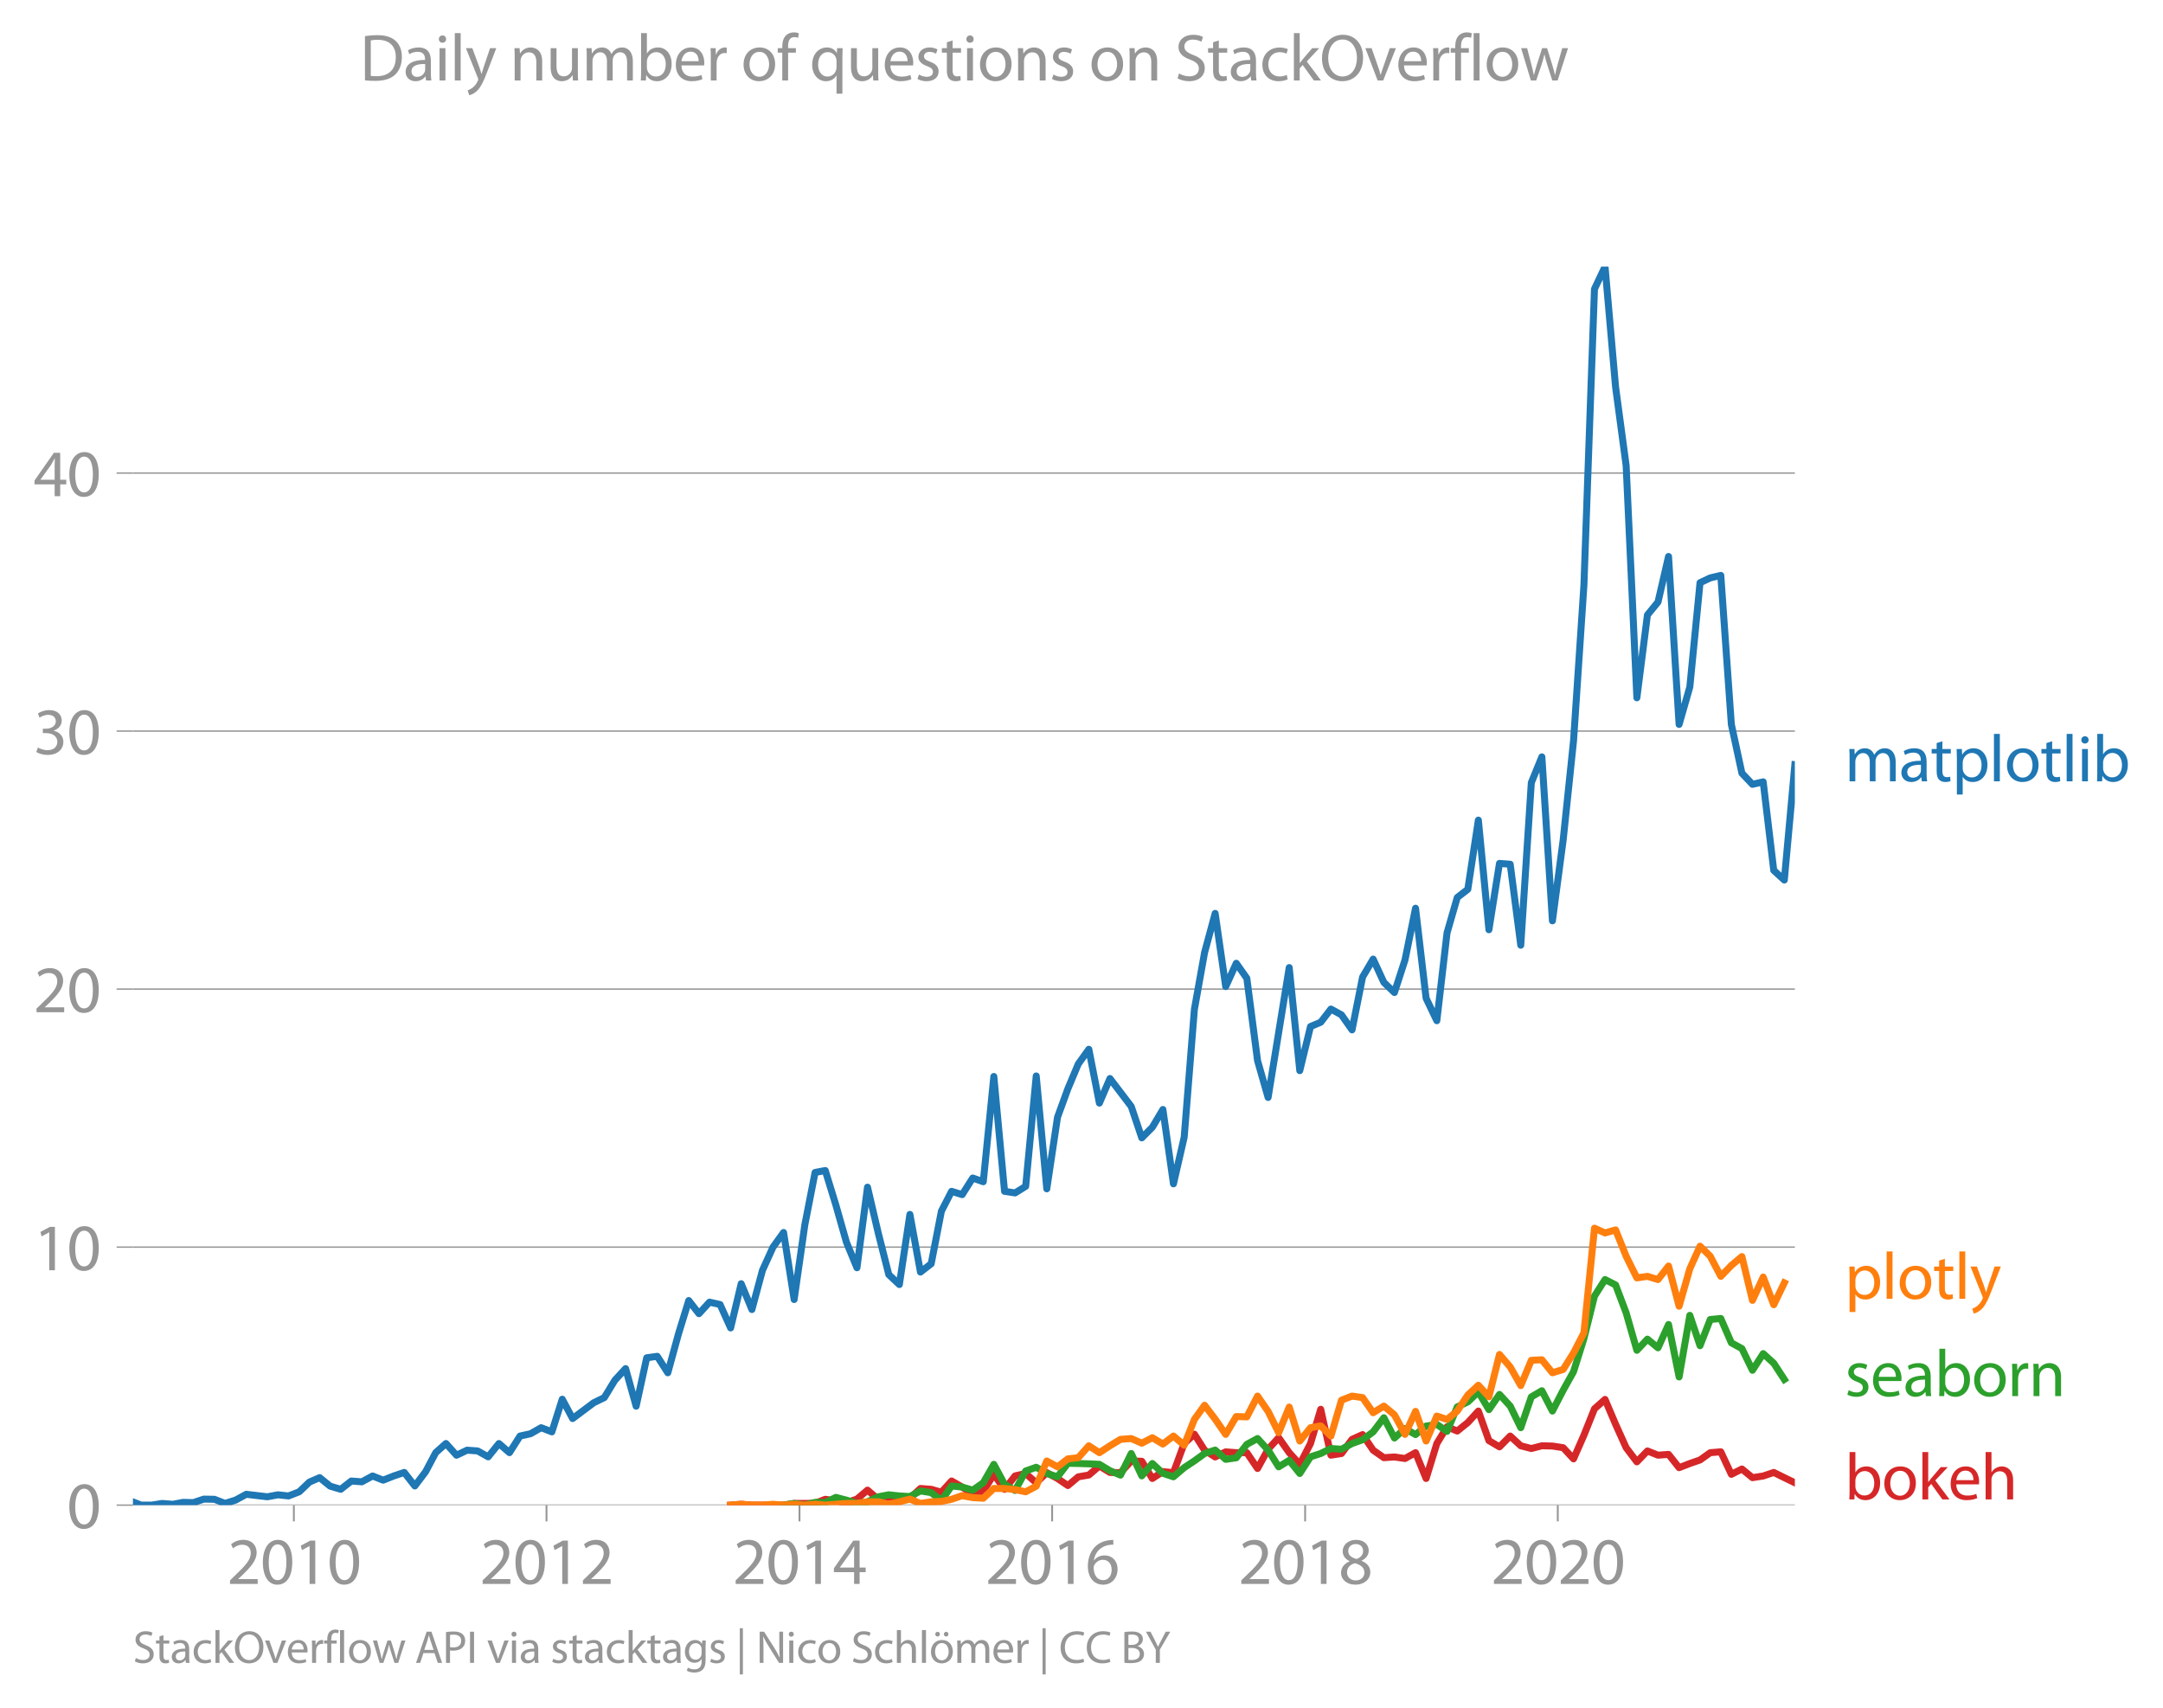 <svg height="489.243" viewBox="0 0 464.792 366.932" width="619.723" xmlns="http://www.w3.org/2000/svg" xmlns:xlink="http://www.w3.org/1999/xlink"><defs><style>*{stroke-linecap:butt;stroke-linejoin:round}</style></defs><g id="figure_1"><path d="M0 366.932h464.792V0H0z" style="fill:none" id="patch_1"/><g id="axes_1"><path d="M28.563 323.405h357.12V57.293H28.563z" style="fill:none" id="patch_2"/><g id="matplotlib.axis_1"><g id="xtick_1"><g id="line2d_1"><defs><path d="M0 0v3.5" id="ma772a78b58" style="stroke:#969696;stroke-width:.4"/></defs><use style="fill:#969696;stroke:#969696;stroke-width:.4" x="63.145" xlink:href="#ma772a78b58" y="323.405"/></g><g style="fill:#969696" transform="matrix(.14 0 0 -.14 48.782 340.345)" id="text_1"><defs><path d="M2944 0v467H1075v13l333 307c877 845 1434 1466 1434 2234 0 595-378 1209-1274 1209-480 0-890-179-1178-422l180-397c192 160 505 352 883 352 621 0 825-390 825-813-6-627-486-1164-1548-2176L288 346V0h2656z" id="MyriadPro-Regular-32" transform="scale(.016)"/><path d="M1677 4230c-845 0-1447-768-1447-2163C243 691 794-70 1606-70c922 0 1447 780 1447 2195 0 1325-499 2105-1376 2105zm-32-435c582 0 845-672 845-1696 0-1062-276-1734-852-1734-512 0-844 614-844 1696 0 1133 358 1734 851 1734z" id="MyriadPro-Regular-30" transform="scale(.016)"/><path d="M1510 0h544v4160h-480l-908-486 108-429 724 390h12V0z" id="MyriadPro-Regular-31" transform="scale(.016)"/></defs><use xlink:href="#MyriadPro-Regular-32"/><use x="51.3" xlink:href="#MyriadPro-Regular-30"/><use x="102.6" xlink:href="#MyriadPro-Regular-31"/><use x="153.9" xlink:href="#MyriadPro-Regular-30"/></g></g><g id="xtick_2"><use style="fill:#969696;stroke:#969696;stroke-width:.4" x="117.434" xlink:href="#ma772a78b58" y="323.405" id="line2d_2"/><g style="fill:#969696" transform="matrix(.14 0 0 -.14 103.071 340.345)" id="text_2"><use xlink:href="#MyriadPro-Regular-32"/><use x="51.3" xlink:href="#MyriadPro-Regular-30"/><use x="102.6" xlink:href="#MyriadPro-Regular-31"/><use x="153.9" xlink:href="#MyriadPro-Regular-32"/></g></g><g id="xtick_3"><use style="fill:#969696;stroke:#969696;stroke-width:.4" x="171.798" xlink:href="#ma772a78b58" y="323.405" id="line2d_3"/><g style="fill:#969696" transform="matrix(.14 0 0 -.14 157.435 340.345)" id="text_3"><defs><path d="M2560 0v1133h582v441h-582v2586h-608L96 1504v-371h1933V0h531zM666 1574v13l1017 1415c115 192 218 371 346 614h19c-13-218-19-435-19-653V1574H666z" id="MyriadPro-Regular-34" transform="scale(.016)"/></defs><use xlink:href="#MyriadPro-Regular-32"/><use x="51.3" xlink:href="#MyriadPro-Regular-30"/><use x="102.6" xlink:href="#MyriadPro-Regular-31"/><use x="153.9" xlink:href="#MyriadPro-Regular-34"/></g></g><g id="xtick_4"><use style="fill:#969696;stroke:#969696;stroke-width:.4" x="226.087" xlink:href="#ma772a78b58" y="323.405" id="line2d_4"/><g style="fill:#969696" transform="matrix(.14 0 0 -.14 211.724 340.345)" id="text_4"><defs><path d="M2662 4224c-102 0-243-6-409-32-525-64-986-275-1331-614-410-410-704-1056-704-1876C218 621 800-70 1690-70c864 0 1382 704 1382 1465 0 813-518 1344-1254 1344-461 0-807-217-1005-480h-19c96 685 563 1331 1446 1479 160 25 307 32 422 25v461zM1690 365c-589 0-903 505-916 1190 0 103 26 186 64 250 154 301 468 512 807 512 518 0 857-359 857-954s-326-998-806-998h-6z" id="MyriadPro-Regular-36" transform="scale(.016)"/></defs><use xlink:href="#MyriadPro-Regular-32"/><use x="51.3" xlink:href="#MyriadPro-Regular-30"/><use x="102.6" xlink:href="#MyriadPro-Regular-31"/><use x="153.9" xlink:href="#MyriadPro-Regular-36"/></g></g><g id="xtick_5"><use style="fill:#969696;stroke:#969696;stroke-width:.4" x="280.451" xlink:href="#ma772a78b58" y="323.405" id="line2d_5"/><g style="fill:#969696" transform="matrix(.14 0 0 -.14 266.088 340.345)" id="text_5"><defs><path d="M1062 2170c-512-218-825-589-825-1114C237 448 762-70 1632-70c794 0 1414 486 1414 1209 0 506-320 871-838 1075v20c512 243 685 620 685 972 0 519-403 1024-1210 1024-729 0-1286-448-1286-1107 0-358 198-717 659-934l6-19zm583-1831c-531 0-851 371-832 794 0 397 262 717 749 857 563-160 915-403 915-908 0-423-327-743-832-743zm6 3488c506 0 704-345 704-678 0-378-275-634-633-755-480 128-794 352-794 768 0 358 256 665 723 665z" id="MyriadPro-Regular-38" transform="scale(.016)"/></defs><use xlink:href="#MyriadPro-Regular-32"/><use x="51.3" xlink:href="#MyriadPro-Regular-30"/><use x="102.6" xlink:href="#MyriadPro-Regular-31"/><use x="153.9" xlink:href="#MyriadPro-Regular-38"/></g></g><g id="xtick_6"><use style="fill:#969696;stroke:#969696;stroke-width:.4" x="334.74" xlink:href="#ma772a78b58" y="323.405" id="line2d_6"/><g style="fill:#969696" transform="matrix(.14 0 0 -.14 320.377 340.345)" id="text_6"><use xlink:href="#MyriadPro-Regular-32"/><use x="51.3" xlink:href="#MyriadPro-Regular-30"/><use x="102.6" xlink:href="#MyriadPro-Regular-32"/><use x="153.9" xlink:href="#MyriadPro-Regular-30"/></g></g></g><g id="matplotlib.axis_2"><g id="ytick_1"><path clip-path="url(#p707136ed68)" d="M28.563 323.405h357.12" style="fill:none;stroke:#969696;stroke-linecap:square;stroke-width:.3" id="line2d_7"/><g id="line2d_8"><defs><path d="M0 0h-3.5" id="mca78704693" style="stroke:#969696;stroke-width:.3"/></defs><use style="fill:#969696;stroke:#969696;stroke-width:.3" x="28.563" xlink:href="#mca78704693" y="323.405"/></g><use xlink:href="#MyriadPro-Regular-30" style="fill:#969696" transform="matrix(.14 0 0 -.14 14.382 328.375)" id="text_7"/></g><g id="ytick_2"><path clip-path="url(#p707136ed68)" d="M28.563 267.965h357.12" style="fill:none;stroke:#969696;stroke-linecap:square;stroke-width:.3" id="line2d_9"/><use style="fill:#969696;stroke:#969696;stroke-width:.3" x="28.563" xlink:href="#mca78704693" y="267.965" id="line2d_10"/><g style="fill:#969696" transform="matrix(.14 0 0 -.14 7.2 272.935)" id="text_8"><use xlink:href="#MyriadPro-Regular-31"/><use x="51.3" xlink:href="#MyriadPro-Regular-30"/></g></g><g id="ytick_3"><path clip-path="url(#p707136ed68)" d="M28.563 212.525h357.12" style="fill:none;stroke:#969696;stroke-linecap:square;stroke-width:.3" id="line2d_11"/><use style="fill:#969696;stroke:#969696;stroke-width:.3" x="28.563" xlink:href="#mca78704693" y="212.525" id="line2d_12"/><g style="fill:#969696" transform="matrix(.14 0 0 -.14 7.2 217.495)" id="text_9"><use xlink:href="#MyriadPro-Regular-32"/><use x="51.3" xlink:href="#MyriadPro-Regular-30"/></g></g><g id="ytick_4"><path clip-path="url(#p707136ed68)" d="M28.563 157.085h357.12" style="fill:none;stroke:#969696;stroke-linecap:square;stroke-width:.3" id="line2d_13"/><use style="fill:#969696;stroke:#969696;stroke-width:.3" x="28.563" xlink:href="#mca78704693" y="157.085" id="line2d_14"/><g style="fill:#969696" transform="matrix(.14 0 0 -.14 7.2 162.055)" id="text_10"><defs><path d="M269 211C474 77 883-70 1350-70c999 0 1517 582 1517 1248 0 582-416 966-928 1068v13c512 186 768 551 768 979 0 506-371 992-1190 992-448 0-871-160-1088-320l147-409c179 128 499 275 832 275 518 0 730-294 730-627 0-493-519-704-928-704H896v-423h314c544 0 1068-249 1075-832 6-345-218-806-941-806-390 0-762 160-922 262L269 211z" id="MyriadPro-Regular-33" transform="scale(.016)"/></defs><use xlink:href="#MyriadPro-Regular-33"/><use x="51.3" xlink:href="#MyriadPro-Regular-30"/></g></g><g id="ytick_5"><path clip-path="url(#p707136ed68)" d="M28.563 101.645h357.12" style="fill:none;stroke:#969696;stroke-linecap:square;stroke-width:.3" id="line2d_15"/><use style="fill:#969696;stroke:#969696;stroke-width:.3" x="28.563" xlink:href="#mca78704693" y="101.645" id="line2d_16"/><g style="fill:#969696" transform="matrix(.14 0 0 -.14 7.2 106.615)" id="text_11"><use xlink:href="#MyriadPro-Regular-34"/><use x="51.3" xlink:href="#MyriadPro-Regular-30"/></g></g></g><path clip-path="url(#p707136ed68)" d="m156.998 323.405 2.269-.179 2.305.18h6.805l2.268-.359h2.306l2.193-.038 2.193-.856 2.27.328 2.268.388 2.268-.757 2.268-1.926 2.306 1.967 2.268-.411 2.27-.304 2.267.489 2.268-2.099 2.305.18 2.194.625 2.192-2.414 2.27 1.305 2.269 1.556 2.268-.632 2.268-3.66 2.305 3.22 2.269-2.886 2.27-.513 2.266 1.991 2.269-2.17 2.305 1.252 2.231 1.517 2.23-1.874 2.27-.388 2.268-1.937 2.268 1.383 2.268.047 2.306-2.503 2.268.053 2.27 3.702 2.266-1.484 2.269.232 2.305-6.259 2.194-2.012 2.192 3.443 2.27 1.454 2.268-1.097 2.269.173 2.268.006 2.305 3.398 2.268-4.143 2.27-2.474 2.267 3.213 2.268 2.51 2.306-4.47 2.194-7.359 2.192 9.862 2.27-.358 2.268-3.04 2.268-1.025 2.268 3.35 2.306 1.61 2.268-.156 2.27.334 2.267-1.258 2.268 5.55 2.305-7.51 2.194-3.597 2.193.913 2.27-1.824 2.268-2.468 2.268 6.35 2.268 1.34 2.306-2.324 2.268 2.092 2.27.59 2.266-.59 2.269.054 2.305.357 2.231 2.4 2.23-5.082 2.27-5.675 2.268-2.015 2.268 5.34 2.268 5.032 2.306 3.04 2.268-2.342 2.27.912 2.266-.173 2.269 2.855 2.305-.894 2.194-.76 2.192-1.565 2.27-.19 2.268 4.84 2.269-1.144 2.268 1.86 2.305-.358 2.269-.763 2.27 1.12 2.266 1.097" style="fill:none;stroke:#d62728;stroke-linecap:square;stroke-width:1.5" id="line2d_17"/><path clip-path="url(#p707136ed68)" d="m168.377 323.405 2.268-.358 2.306.358 2.193-.594 2.193.058 2.27-1.127 2.268.59 2.268.704 2.268-.346 2.306-1.073 2.268-.43 2.27.25 2.267.12 2.268-1.192 2.305.358 2.194 1.692 2.192-3.123 2.27.232 2.269.662 2.268-1.586 2.268-3.958 2.305 4.292 2.269 1.33 2.27-4.191 2.266-.8 2.269 1.336 2.305.716 2.231-2.905 2.23.043 2.27.072 2.268.107 2.268 1.371 2.268.954 2.306-4.65 2.268 4.805 2.27-2.659 2.266 2.105 2.269.757 2.305-1.968 2.194-1.456 2.192-1.584 2.27-.74 2.268 1.992 2.269-.328 2.268-2.891 2.305-1.252 2.268 2.48 2.27 3.6 2.267-1.382 2.268 2.813 2.306-3.577 2.194-.715 2.192-1.073 2.27.15 2.268-1.223 2.268-.81 2.268-1.694 2.306-3.04 2.268 4.364 2.27-2.039 2.267 1.3 2.268-1.837 2.305-.357 2.194 1.507 2.193-5.263 2.27-1.073 2.268-2.146 2.268 3.81 2.268-3.273 2.306 2.503 2.268 4.65 2.27-6.617 2.266-1.33 2.269 4.37 2.305-4.47 2.231-3.997 2.23-7.092 2.27-9.138 2.268-3.56 2.268 1.157 2.268 5.997 2.306 8.048 2.268-2.402 2.27 1.866 2.266-5.008 2.269 11.267 2.305-13.234 2.194 6.521 2.192-5.627 2.27-.22 2.268 5.228 2.269 1.24 2.268 4.661 2.305-3.577 2.269 2.057 2.27 3.487" style="fill:none;stroke:#2ca02c;stroke-linecap:square;stroke-width:1.5" id="line2d_18"/><path clip-path="url(#p707136ed68)" d="m156.998 323.405 2.269-.179 2.305.18h2.268l2.27-.18 2.267.18 2.268-.18 2.306.18 2.193-.199 2.193.198 2.27-.185 2.268-.173 2.268-.011 2.268-.346h2.306l2.268.53 2.27-.53 2.267-.578 2.268.935 2.305-.357 2.194-.077 2.192-.46 2.27-.78 2.269.423 2.268.13 2.268-2.098h2.305l2.269.25 2.27.466 2.266-1.204 2.269-5.413 2.305 1.252 2.231-1.715 2.23-.253 2.27-2.557 2.268 1.484 2.268-1.484 2.268-1.377 2.306-.179 2.268 1.002 2.27-1.18 2.266 1.364 2.269-1.722 2.305 1.967 2.194-5.538 2.192-3.047 2.27 2.981 2.268 3.279 2.269-3.833 2.268.077 2.305-4.47 2.268 3.284 2.27 4.584 2.267-5.508 2.268 7.297 2.306-2.862 2.194-.396 2.192 2.185 2.27-7.702 2.268-.883 2.268.328 2.268 3.249 2.306-1.43 2.268 1.877 2.27 4.203 2.267-4.942 2.268 6.373 2.305-5.366 2.194.722 2.193-1.795 2.27-3.445 2.268-2.099 2.268 2.468 2.268-9.085 2.306 2.683 2.268 4 2.27-5.43 2.266-.114 2.269 2.796 2.305-.716 2.231-3.54 2.23-4.328 2.27-22.486 2.268 1.025 2.268-.656 2.268 5.663 2.306 4.65 2.268-.334 2.27.692 2.266-2.91 2.269 8.633 2.305-8.048 2.194-4.848 2.192 2.165 2.27 4.316 2.268-2.348 2.269-1.902 2.268 9.413 2.305-5.008 2.269 5.944 2.27-4.692" style="fill:none;stroke:#ff7f0e;stroke-linecap:square;stroke-width:1.5" id="line2d_19"/><g style="fill:#1f77b4" transform="matrix(.14 0 0 -.14 396.397 167.877)" id="text_12"><defs><path d="M467 0h551v1869c0 96 12 192 44 275 90 282 346 563 698 563 429 0 646-358 646-851V0h551v1914c0 102 19 204 45 281 96 275 345 512 665 512 455 0 672-358 672-953V0h551v1824c0 1075-608 1344-1018 1344-294 0-499-77-685-218-128-96-249-230-345-403h-13c-135 365-455 621-877 621-512 0-800-275-973-570h-19l-26 500H442c19-256 25-519 25-839V0z" id="MyriadPro-Regular-6d" transform="scale(.016)"/><path d="M2643 1901c0 621-230 1267-1177 1267-391 0-762-109-1018-275l128-371c218 140 518 230 806 230 634 0 704-461 704-717v-64C890 1978 224 1568 224 819c0-448 320-889 947-889 442 0 775 217 947 460h20l44-390h512c-38 211-51 474-51 742v1159zm-544-858c0-57-13-121-32-179-89-262-345-518-749-518-288 0-531 172-531 537 0 602 698 711 1312 698v-538z" id="MyriadPro-Regular-61" transform="scale(.016)"/><path d="M595 3667v-569H115v-429h480V979c0-365 58-640 218-806C947 19 1158-70 1421-70c217 0 390 38 499 83l-26 422c-83-25-172-38-326-38-314 0-422 217-422 601v1671h806v429h-806v742l-551-173z" id="MyriadPro-Regular-74" transform="scale(.016)"/><path d="M467-1267h557V416h13c185-307 544-486 953-486 730 0 1408 550 1408 1664 0 940-563 1574-1312 1574-505 0-870-224-1100-602h-13l-26 532H442c12-295 25-615 25-1012v-3353zm557 3059c0 77 19 160 38 230 109 423 468 698 852 698 595 0 921-531 921-1152 0-710-345-1197-941-1197-403 0-742 269-844 659-13 71-26 148-26 231v531z" id="MyriadPro-Regular-70" transform="scale(.016)"/><path d="M467 0h563v4544H467V0z" id="MyriadPro-Regular-6c" transform="scale(.016)"/><path d="M1779 3168c-857 0-1536-608-1536-1645C243 544 890-70 1728-70c749 0 1542 499 1542 1644 0 948-601 1594-1491 1594zm-13-422c666 0 928-666 928-1191 0-697-403-1203-940-1203-551 0-941 512-941 1190 0 589 288 1204 953 1204z" id="MyriadPro-Regular-6f" transform="scale(.016)"/><path d="M1030 0v3098H467V0h563zM749 4320c-205 0-352-154-352-352 0-192 141-346 339-346 224 0 365 154 358 346 0 198-134 352-345 352z" id="MyriadPro-Regular-69" transform="scale(.016)"/><path d="M467 800c0-275-13-589-25-800h486l26 512h19c230-410 589-582 1037-582 691 0 1388 550 1388 1657 7 941-537 1581-1305 1581-499 0-858-224-1056-570h-13v1946H467V800zm557 998c0 90 19 167 32 231 115 429 474 691 858 691 601 0 921-531 921-1152 0-710-352-1190-941-1190-409 0-736 268-844 659-13 64-26 134-26 205v556z" id="MyriadPro-Regular-62" transform="scale(.016)"/></defs><use xlink:href="#MyriadPro-Regular-6d"/><use x="83.4" xlink:href="#MyriadPro-Regular-61"/><use x="131.6" xlink:href="#MyriadPro-Regular-74"/><use x="164.7" xlink:href="#MyriadPro-Regular-70"/><use x="221.6" xlink:href="#MyriadPro-Regular-6c"/><use x="245.2" xlink:href="#MyriadPro-Regular-6f"/><use x="300.1" xlink:href="#MyriadPro-Regular-74"/><use x="333.2" xlink:href="#MyriadPro-Regular-6c"/><use x="356.8" xlink:href="#MyriadPro-Regular-69"/><use x="380.2" xlink:href="#MyriadPro-Regular-62"/></g><g style="fill:#ff7f0e" transform="matrix(.14 0 0 -.14 396.397 279.079)" id="text_13"><defs><path d="M58 3098 1203 243c26-70 39-115 39-147s-20-77-45-134c-128-288-320-506-474-628-166-140-352-230-493-275l141-473c141 25 416 121 691 364 384 333 660 877 1063 1940l845 2208h-596l-614-1818c-77-224-141-461-198-646h-13c-51 185-128 428-199 633L672 3098H58z" id="MyriadPro-Regular-79" transform="scale(.016)"/></defs><use xlink:href="#MyriadPro-Regular-70"/><use x="56.9" xlink:href="#MyriadPro-Regular-6c"/><use x="80.5" xlink:href="#MyriadPro-Regular-6f"/><use x="135.4" xlink:href="#MyriadPro-Regular-74"/><use x="168.5" xlink:href="#MyriadPro-Regular-6c"/><use x="192.1" xlink:href="#MyriadPro-Regular-79"/></g><g style="fill:#2ca02c" transform="matrix(.14 0 0 -.14 396.397 299.985)" id="text_14"><defs><path d="M250 147C467 19 781-70 1120-70c736 0 1158 390 1158 934 0 461-275 730-812 934-404 154-589 269-589 525 0 231 185 423 518 423 288 0 512-103 634-180l141 410c-173 102-448 192-762 192-666 0-1069-410-1069-909 0-371 263-678 819-877 416-153 576-300 576-569 0-256-192-461-601-461-282 0-576 115-743 224L250 147z" id="MyriadPro-Regular-73" transform="scale(.016)"/><path d="M2957 1446c6 58 19 148 19 263 0 569-269 1459-1280 1459-902 0-1453-736-1453-1670C243 563 813-70 1766-70c493 0 832 108 1031 198l-96 403c-211-89-455-160-858-160-563 0-1049 314-1062 1075h2176zM787 1850c45 390 295 915 864 915 634 0 787-557 781-915H787z" id="MyriadPro-Regular-65" transform="scale(.016)"/><path d="M467 0h557v1651c0 96 13 186 26 263 76 422 358 723 755 723 77 0 134-7 192-19v531c-51 13-96 19-160 19-378 0-717-262-858-678h-25l-20 608H442c19-288 25-602 25-967V0z" id="MyriadPro-Regular-72" transform="scale(.016)"/><path d="M467 0h563v1862c0 96 13 192 39 263 96 313 384 576 755 576 531 0 717-416 717-915V0h563v1850c0 1062-666 1318-1094 1318-512 0-871-288-1024-582h-13l-32 512H442c19-256 25-519 25-839V0z" id="MyriadPro-Regular-6e" transform="scale(.016)"/></defs><use xlink:href="#MyriadPro-Regular-73"/><use x="39.6" xlink:href="#MyriadPro-Regular-65"/><use x="89.7" xlink:href="#MyriadPro-Regular-61"/><use x="137.9" xlink:href="#MyriadPro-Regular-62"/><use x="194.8" xlink:href="#MyriadPro-Regular-6f"/><use x="249.7" xlink:href="#MyriadPro-Regular-72"/><use x="282.4" xlink:href="#MyriadPro-Regular-6e"/></g><g style="fill:#d62728" transform="matrix(.14 0 0 -.14 396.397 322.185)" id="text_15"><defs><path d="M1024 4544H467V0h557v1165l288 320L2381 0h685L1702 1824l1197 1274h-678l-909-1069c-90-109-198-243-275-352h-13v2867z" id="MyriadPro-Regular-6b" transform="scale(.016)"/><path d="M467 0h563v1869c0 109 7 192 39 269 102 307 390 563 755 563 531 0 717-423 717-922V0h563v1843c0 1069-666 1325-1082 1325-211 0-409-64-576-160-172-96-313-237-403-397h-13v1933H467V0z" id="MyriadPro-Regular-68" transform="scale(.016)"/></defs><use xlink:href="#MyriadPro-Regular-62"/><use x="56.9" xlink:href="#MyriadPro-Regular-6f"/><use x="111.8" xlink:href="#MyriadPro-Regular-6b"/><use x="158.7" xlink:href="#MyriadPro-Regular-65"/><use x="208.8" xlink:href="#MyriadPro-Regular-68"/></g><g style="fill:#969696" transform="matrix(.097 0 0 -.097 28.563 357.303)" id="text_16"><defs><path d="M269 211C499 58 954-70 1370-70c1017 0 1510 582 1510 1248 0 633-371 985-1101 1267-595 230-857 429-857 832 0 294 224 646 812 646 391 0 679-128 820-205l153 455c-192 109-512 211-953 211-839 0-1396-499-1396-1171 0-608 436-973 1140-1223 582-224 812-454 812-857 0-435-332-736-902-736-384 0-749 128-998 281L269 211z" id="MyriadPro-Regular-53" transform="scale(.016)"/><path d="M2579 538c-160-71-371-154-691-154-614 0-1075 442-1075 1158 0 647 384 1172 1094 1172 307 0 519-71 653-148l128 436c-154 76-448 160-781 160-1011 0-1664-692-1664-1645C243 570 851-70 1786-70c416 0 742 108 889 185l-96 423z" id="MyriadPro-Regular-63" transform="scale(.016)"/><path d="M2234 4384c-1152 0-2004-896-2004-2266C230 813 1030-70 2170-70c1100 0 2003 787 2003 2272 0 1280-762 2182-1939 2182zm-26-454c928 0 1376-896 1376-1754 0-979-499-1792-1382-1792-877 0-1376 826-1376 1747 0 947 460 1799 1382 1799z" id="MyriadPro-Regular-4f" transform="scale(.016)"/><path d="M83 3098 1261 0h537l1216 3098h-588l-602-1741c-102-282-192-538-262-794h-20c-64 256-147 512-249 794L685 3098H83z" id="MyriadPro-Regular-76" transform="scale(.016)"/><path d="M1082 0v2669h748v429h-748v166c0 474 121 896 601 896 160 0 275-32 359-70l76 435c-108 45-281 89-480 89-262 0-544-83-755-288-262-249-358-646-358-1081v-147H90v-429h435V0h557z" id="MyriadPro-Regular-66" transform="scale(.016)"/><path d="M115 3098 1050 0h512l499 1472c109 333 205 653 281 1024h13c77-365 167-672 275-1018L3104 0h512l998 3098h-556l-442-1556c-102-364-186-691-237-1004h-19c-70 313-160 640-275 1011l-480 1549h-474l-505-1575c-103-339-205-672-276-985h-19c-57 320-141 640-230 985L691 3098H115z" id="MyriadPro-Regular-77" transform="scale(.016)"/><path d="M2714 1357 3174 0h596L2298 4314h-672L160 0h576l448 1357h1530zm-1415 435 423 1248c83 262 153 525 217 781h13c64-250 128-506 224-787l422-1242H1299z" id="MyriadPro-Regular-41" transform="scale(.016)"/><path d="M486 0h557v1728c128-32 282-38 448-38 544 0 1024 160 1319 473 217 224 332 531 332 922 0 384-140 697-377 902-256 231-659 359-1210 359-448 0-800-39-1069-84V0zm557 3859c96 26 282 45 525 45 614 0 1018-275 1018-845 0-595-410-921-1082-921-186 0-339 12-461 44v1677z" id="MyriadPro-Regular-50" transform="scale(.016)"/><path d="M486 4314V0h557v4314H486z" id="MyriadPro-Regular-49" transform="scale(.016)"/><path d="M3110 2246c0 378 13 628 26 852h-493l-25-468h-13c-135 256-429 538-967 538-710 0-1395-595-1395-1645C243 666 794 13 1562 13c480 0 812 230 985 518h13V186c0-781-422-1082-998-1082-384 0-704 115-909 243l-141-429c250-166 659-256 1030-256 391 0 826 90 1127 372 301 268 441 704 441 1414v1798zm-556-928c0-96-13-204-45-300-122-359-435-576-781-576-608 0-915 505-915 1113 0 717 384 1171 921 1171 410 0 685-268 788-595 25-77 32-160 32-256v-557z" id="MyriadPro-Regular-67" transform="scale(.016)"/><path d="M550 4800v-6400h429v6400H550z" id="MyriadPro-Regular-7c" transform="scale(.016)"/><path d="M1011 0v1843c0 717-13 1235-45 1779l20 7c217-467 505-960 806-1440L3162 0h563v4314h-525V2509c0-672 13-1197 64-1773l-13-6c-205 441-454 896-774 1401L1094 4314H486V0h525z" id="MyriadPro-Regular-4e" transform="scale(.016)"/><path d="M1165 3648c185 0 313 154 313 326 0 186-134 327-313 327s-327-147-327-327c0-172 135-326 320-326h7zm1184 0c185 0 313 154 313 326 0 186-134 327-313 327s-320-147-320-327c0-172 128-326 313-326h7zm-570-480c-857 0-1536-608-1536-1645C243 544 890-70 1728-70c749 0 1542 499 1542 1644 0 948-601 1594-1491 1594zm-13-422c666 0 928-666 928-1191 0-697-403-1203-940-1203-551 0-941 512-941 1190 0 589 288 1204 953 1204z" id="MyriadPro-Regular-f6" transform="scale(.016)"/><path d="M3386 582c-224-108-570-179-909-179-1050 0-1658 679-1658 1735 0 1132 672 1779 1683 1779 359 0 660-77 871-179l134 454c-147 77-486 192-1024 192-1337 0-2253-915-2253-2266C230 704 1146-70 2362-70c524 0 934 108 1139 211l-115 441z" id="MyriadPro-Regular-43" transform="scale(.016)"/><path d="M486 13c186-26 480-51 864-51 704 0 1191 128 1492 403 217 211 364 493 364 864 0 640-480 979-889 1081v13c454 167 729 531 729 947 0 340-134 596-358 762-269 218-627 314-1184 314-390 0-774-39-1018-90V13zm557 3865c90 20 237 39 493 39 563 0 947-199 947-704 0-416-345-723-934-723h-506v1388zm0-1811h461c608 0 1114-243 1114-832 0-627-532-838-1108-838-198 0-358 6-467 25v1645z" id="MyriadPro-Regular-42" transform="scale(.016)"/><path d="M2010 0v1837l1446 2477h-634l-620-1191c-167-326-314-608-436-889h-12c-135 300-263 563-429 889L717 4314H83l1363-2484V0h564z" id="MyriadPro-Regular-59" transform="scale(.016)"/></defs><use xlink:href="#MyriadPro-Regular-53"/><use x="49.3" xlink:href="#MyriadPro-Regular-74"/><use x="82.4" xlink:href="#MyriadPro-Regular-61"/><use x="130.6" xlink:href="#MyriadPro-Regular-63"/><use x="175.4" xlink:href="#MyriadPro-Regular-6b"/><use x="222.3" xlink:href="#MyriadPro-Regular-4f"/><use x="291.2" xlink:href="#MyriadPro-Regular-76"/><use x="339.3" xlink:href="#MyriadPro-Regular-65"/><use x="389.4" xlink:href="#MyriadPro-Regular-72"/><use x="422.1" xlink:href="#MyriadPro-Regular-66"/><use x="451.3" xlink:href="#MyriadPro-Regular-6c"/><use x="474.9" xlink:href="#MyriadPro-Regular-6f"/><use x="529.8" xlink:href="#MyriadPro-Regular-77"/><use x="603.4" xlink:href="#MyriadPro-Regular-20"/><use x="624.6" xlink:href="#MyriadPro-Regular-41"/><use x="685.8" xlink:href="#MyriadPro-Regular-50"/><use x="739" xlink:href="#MyriadPro-Regular-49"/><use x="762.9" xlink:href="#MyriadPro-Regular-20"/><use x="784.1" xlink:href="#MyriadPro-Regular-76"/><use x="832.2" xlink:href="#MyriadPro-Regular-69"/><use x="855.6" xlink:href="#MyriadPro-Regular-61"/><use x="903.8" xlink:href="#MyriadPro-Regular-20"/><use x="925" xlink:href="#MyriadPro-Regular-73"/><use x="964.6" xlink:href="#MyriadPro-Regular-74"/><use x="997.7" xlink:href="#MyriadPro-Regular-61"/><use x="1045.9" xlink:href="#MyriadPro-Regular-63"/><use x="1090.7" xlink:href="#MyriadPro-Regular-6b"/><use x="1137.6" xlink:href="#MyriadPro-Regular-74"/><use x="1170.7" xlink:href="#MyriadPro-Regular-61"/><use x="1218.9" xlink:href="#MyriadPro-Regular-67"/><use x="1274.8" xlink:href="#MyriadPro-Regular-73"/><use x="1314.4" xlink:href="#MyriadPro-Regular-20"/><use x="1335.6" xlink:href="#MyriadPro-Regular-7c"/><use x="1359.5" xlink:href="#MyriadPro-Regular-20"/><use x="1380.7" xlink:href="#MyriadPro-Regular-4e"/><use x="1446.5" xlink:href="#MyriadPro-Regular-69"/><use x="1469.9" xlink:href="#MyriadPro-Regular-63"/><use x="1514.7" xlink:href="#MyriadPro-Regular-6f"/><use x="1569.6" xlink:href="#MyriadPro-Regular-20"/><use x="1590.8" xlink:href="#MyriadPro-Regular-53"/><use x="1640.1" xlink:href="#MyriadPro-Regular-63"/><use x="1684.9" xlink:href="#MyriadPro-Regular-68"/><use x="1740.4" xlink:href="#MyriadPro-Regular-6c"/><use x="1764" xlink:href="#MyriadPro-Regular-f6"/><use x="1818.9" xlink:href="#MyriadPro-Regular-6d"/><use x="1902.3" xlink:href="#MyriadPro-Regular-65"/><use x="1952.4" xlink:href="#MyriadPro-Regular-72"/><use x="1985.1" xlink:href="#MyriadPro-Regular-20"/><use x="2006.3" xlink:href="#MyriadPro-Regular-7c"/><use x="2030.2" xlink:href="#MyriadPro-Regular-20"/><use x="2051.4" xlink:href="#MyriadPro-Regular-43"/><use x="2109.4" xlink:href="#MyriadPro-Regular-43"/><use x="2167.4" xlink:href="#MyriadPro-Regular-20"/><use x="2188.6" xlink:href="#MyriadPro-Regular-42"/><use x="2242.8" xlink:href="#MyriadPro-Regular-59"/></g><g style="fill:#969696" transform="matrix(.14 0 0 -.14 77.337 17.293)" id="text_17"><defs><path d="M486 13c282-32 615-51 1012-51 838 0 1504 217 1907 620 403 397 621 973 621 1677 0 698-224 1197-608 1549-378 352-948 538-1748 538-441 0-844-39-1184-90V13zm557 3833c147 32 365 58 653 58 1178 0 1754-646 1747-1664 0-1165-646-1830-1837-1830-217 0-422 6-563 32v3404z" id="MyriadPro-Regular-44" transform="scale(.016)"/><path d="M3059 3098h-563V1197c0-103-19-205-51-288-103-250-365-512-743-512-512 0-691 397-691 985v1716H448V1286C448 198 1030-70 1517-70c550 0 877 326 1024 576h13l32-506h499c-19 243-26 525-26 845v2253z" id="MyriadPro-Regular-75" transform="scale(.016)"/><path d="M2579-1267h563v3513c0 320 7 589 20 852h-532l-19-468h-13c-153 301-473 538-953 538-653 0-1402-512-1402-1670C243 557 832-70 1555-70c499 0 845 243 1011 550h13v-1747zm0 2528c0-83-19-192-45-269-128-390-441-614-806-614-621 0-915 537-915 1152 0 697 352 1190 934 1190 423 0 723-294 807-640 19-70 25-160 25-237v-582z" id="MyriadPro-Regular-71" transform="scale(.016)"/></defs><use xlink:href="#MyriadPro-Regular-44"/><use x="66.6" xlink:href="#MyriadPro-Regular-61"/><use x="114.8" xlink:href="#MyriadPro-Regular-69"/><use x="138.2" xlink:href="#MyriadPro-Regular-6c"/><use x="161.8" xlink:href="#MyriadPro-Regular-79"/><use x="208.9" xlink:href="#MyriadPro-Regular-20"/><use x="230.1" xlink:href="#MyriadPro-Regular-6e"/><use x="285.6" xlink:href="#MyriadPro-Regular-75"/><use x="340.7" xlink:href="#MyriadPro-Regular-6d"/><use x="424.1" xlink:href="#MyriadPro-Regular-62"/><use x="481" xlink:href="#MyriadPro-Regular-65"/><use x="531.1" xlink:href="#MyriadPro-Regular-72"/><use x="563.8" xlink:href="#MyriadPro-Regular-20"/><use x="585" xlink:href="#MyriadPro-Regular-6f"/><use x="639.9" xlink:href="#MyriadPro-Regular-66"/><use x="669.1" xlink:href="#MyriadPro-Regular-20"/><use x="690.3" xlink:href="#MyriadPro-Regular-71"/><use x="746.6" xlink:href="#MyriadPro-Regular-75"/><use x="801.7" xlink:href="#MyriadPro-Regular-65"/><use x="851.8" xlink:href="#MyriadPro-Regular-73"/><use x="891.4" xlink:href="#MyriadPro-Regular-74"/><use x="924.5" xlink:href="#MyriadPro-Regular-69"/><use x="947.9" xlink:href="#MyriadPro-Regular-6f"/><use x="1002.8" xlink:href="#MyriadPro-Regular-6e"/><use x="1058.3" xlink:href="#MyriadPro-Regular-73"/><use x="1097.9" xlink:href="#MyriadPro-Regular-20"/><use x="1119.1" xlink:href="#MyriadPro-Regular-6f"/><use x="1174" xlink:href="#MyriadPro-Regular-6e"/><use x="1229.5" xlink:href="#MyriadPro-Regular-20"/><use x="1250.7" xlink:href="#MyriadPro-Regular-53"/><use x="1300" xlink:href="#MyriadPro-Regular-74"/><use x="1333.1" xlink:href="#MyriadPro-Regular-61"/><use x="1381.3" xlink:href="#MyriadPro-Regular-63"/><use x="1426.1" xlink:href="#MyriadPro-Regular-6b"/><use x="1473" xlink:href="#MyriadPro-Regular-4f"/><use x="1541.9" xlink:href="#MyriadPro-Regular-76"/><use x="1590" xlink:href="#MyriadPro-Regular-65"/><use x="1640.1" xlink:href="#MyriadPro-Regular-72"/><use x="1672.8" xlink:href="#MyriadPro-Regular-66"/><use x="1702" xlink:href="#MyriadPro-Regular-6c"/><use x="1725.6" xlink:href="#MyriadPro-Regular-6f"/><use x="1780.5" xlink:href="#MyriadPro-Regular-77"/></g><path clip-path="url(#p707136ed68)" d="m28.563 322.712 1.75.693h2.266l2.268-.358 2.306.18 2.194-.416 2.192.058 2.27-.757 2.268.041 2.268.883 2.269-.704 2.305-1.252 4.538.537 2.267-.43 2.268.25 2.305-.893 2.194-2.089 2.193-.952 2.27 1.837 2.268.667 2.268-1.776 2.268.167 2.306-1.252 2.268.9 2.27-.9 2.266-.763 2.269 2.909 2.305-3.04 2.194-4.133 2.192-1.948 2.27 2.516 2.268-1.085 2.269.16 2.268 1.27 2.305-2.86 2.269 1.96 2.27-3.57 2.266-.495 2.268-1.294 2.306.894 2.23-7.011 2.23 4.15 4.538-3.398 2.269-1.103 2.268-3.726 2.305-2.503 2.269 8.077 2.27-10.402 2.266-.316 2.268 3.535 2.306-8.406L148 279.45l2.192 2.823 2.27-2.48 2.268.513 2.268 5.031 2.269-9.502 2.305 5.544 2.268-8.423 2.27-4.99 2.267-3.141 2.268 14.408 2.306-16.096 2.193-11.209 2.193-.415 2.27 7.398 2.268 7.982 2.268 5.508 2.268-17.311 2.306 9.836 2.268 8.954 2.27 2.134 2.267-15.07 2.268 12.387 2.305-1.788 2.194-11.299 2.192-4.26 2.27.71 2.269-3.571 2.268.798 2.268-22.617 2.305 24.68 2.269.34 2.27-1.413 2.266-23.72 2.269 24.256 2.305-15.38 2.231-6.13 2.23-5.315 2.27-3.16 2.268 11.565 2.268-5.282 4.574 5.997 2.268 6.755 2.27-2.284 2.266-3.815 2.269 15.976 2.305-10.015 2.194-27.477 2.192-12.225 2.27-8.393 2.268 15.726 2.269-5.008 2.268 3.22 2.305 17.704 2.268 7.905 4.537-27.905 2.268 22.146 2.306-9.478 2.194-.92 2.192-2.836 2.27 1.252 2.268 3.22 2.268-11.351 2.268-3.851 2.306 5.007 2.268 2.17 2.27-6.998 2.267-11.112 2.268 19.338 2.305 4.829 2.194-18.874 2.193-7.594 2.27-1.765 2.268-14.867 2.268 23.553 2.268-14.254 2.306.18 2.268 17.4 2.27-34.927 2.266-5.544 2.269 35.231 2.305-17.347 2.231-21.325 2.23-33.4 2.27-63.69 2.268-4.805 2.268 25.872 2.268 16.87 2.306 49.897 2.268-17.795 2.27-2.772 2.266-9.794 2.269 36.083 2.305-8.047 2.194-22.4 2.192-1.028 2.27-.543 2.268 32.018 2.269 10.486 2.268 2.39 2.305-.536 2.269 19.029 2.27 2.074 2.266-24.805h0" style="fill:none;stroke:#1f77b4;stroke-linecap:square;stroke-width:1.5" id="line2d_20"/></g></g><defs><clipPath id="p707136ed68"><path d="M28.563 57.293h357.12v266.112H28.563z"/></clipPath></defs></svg>